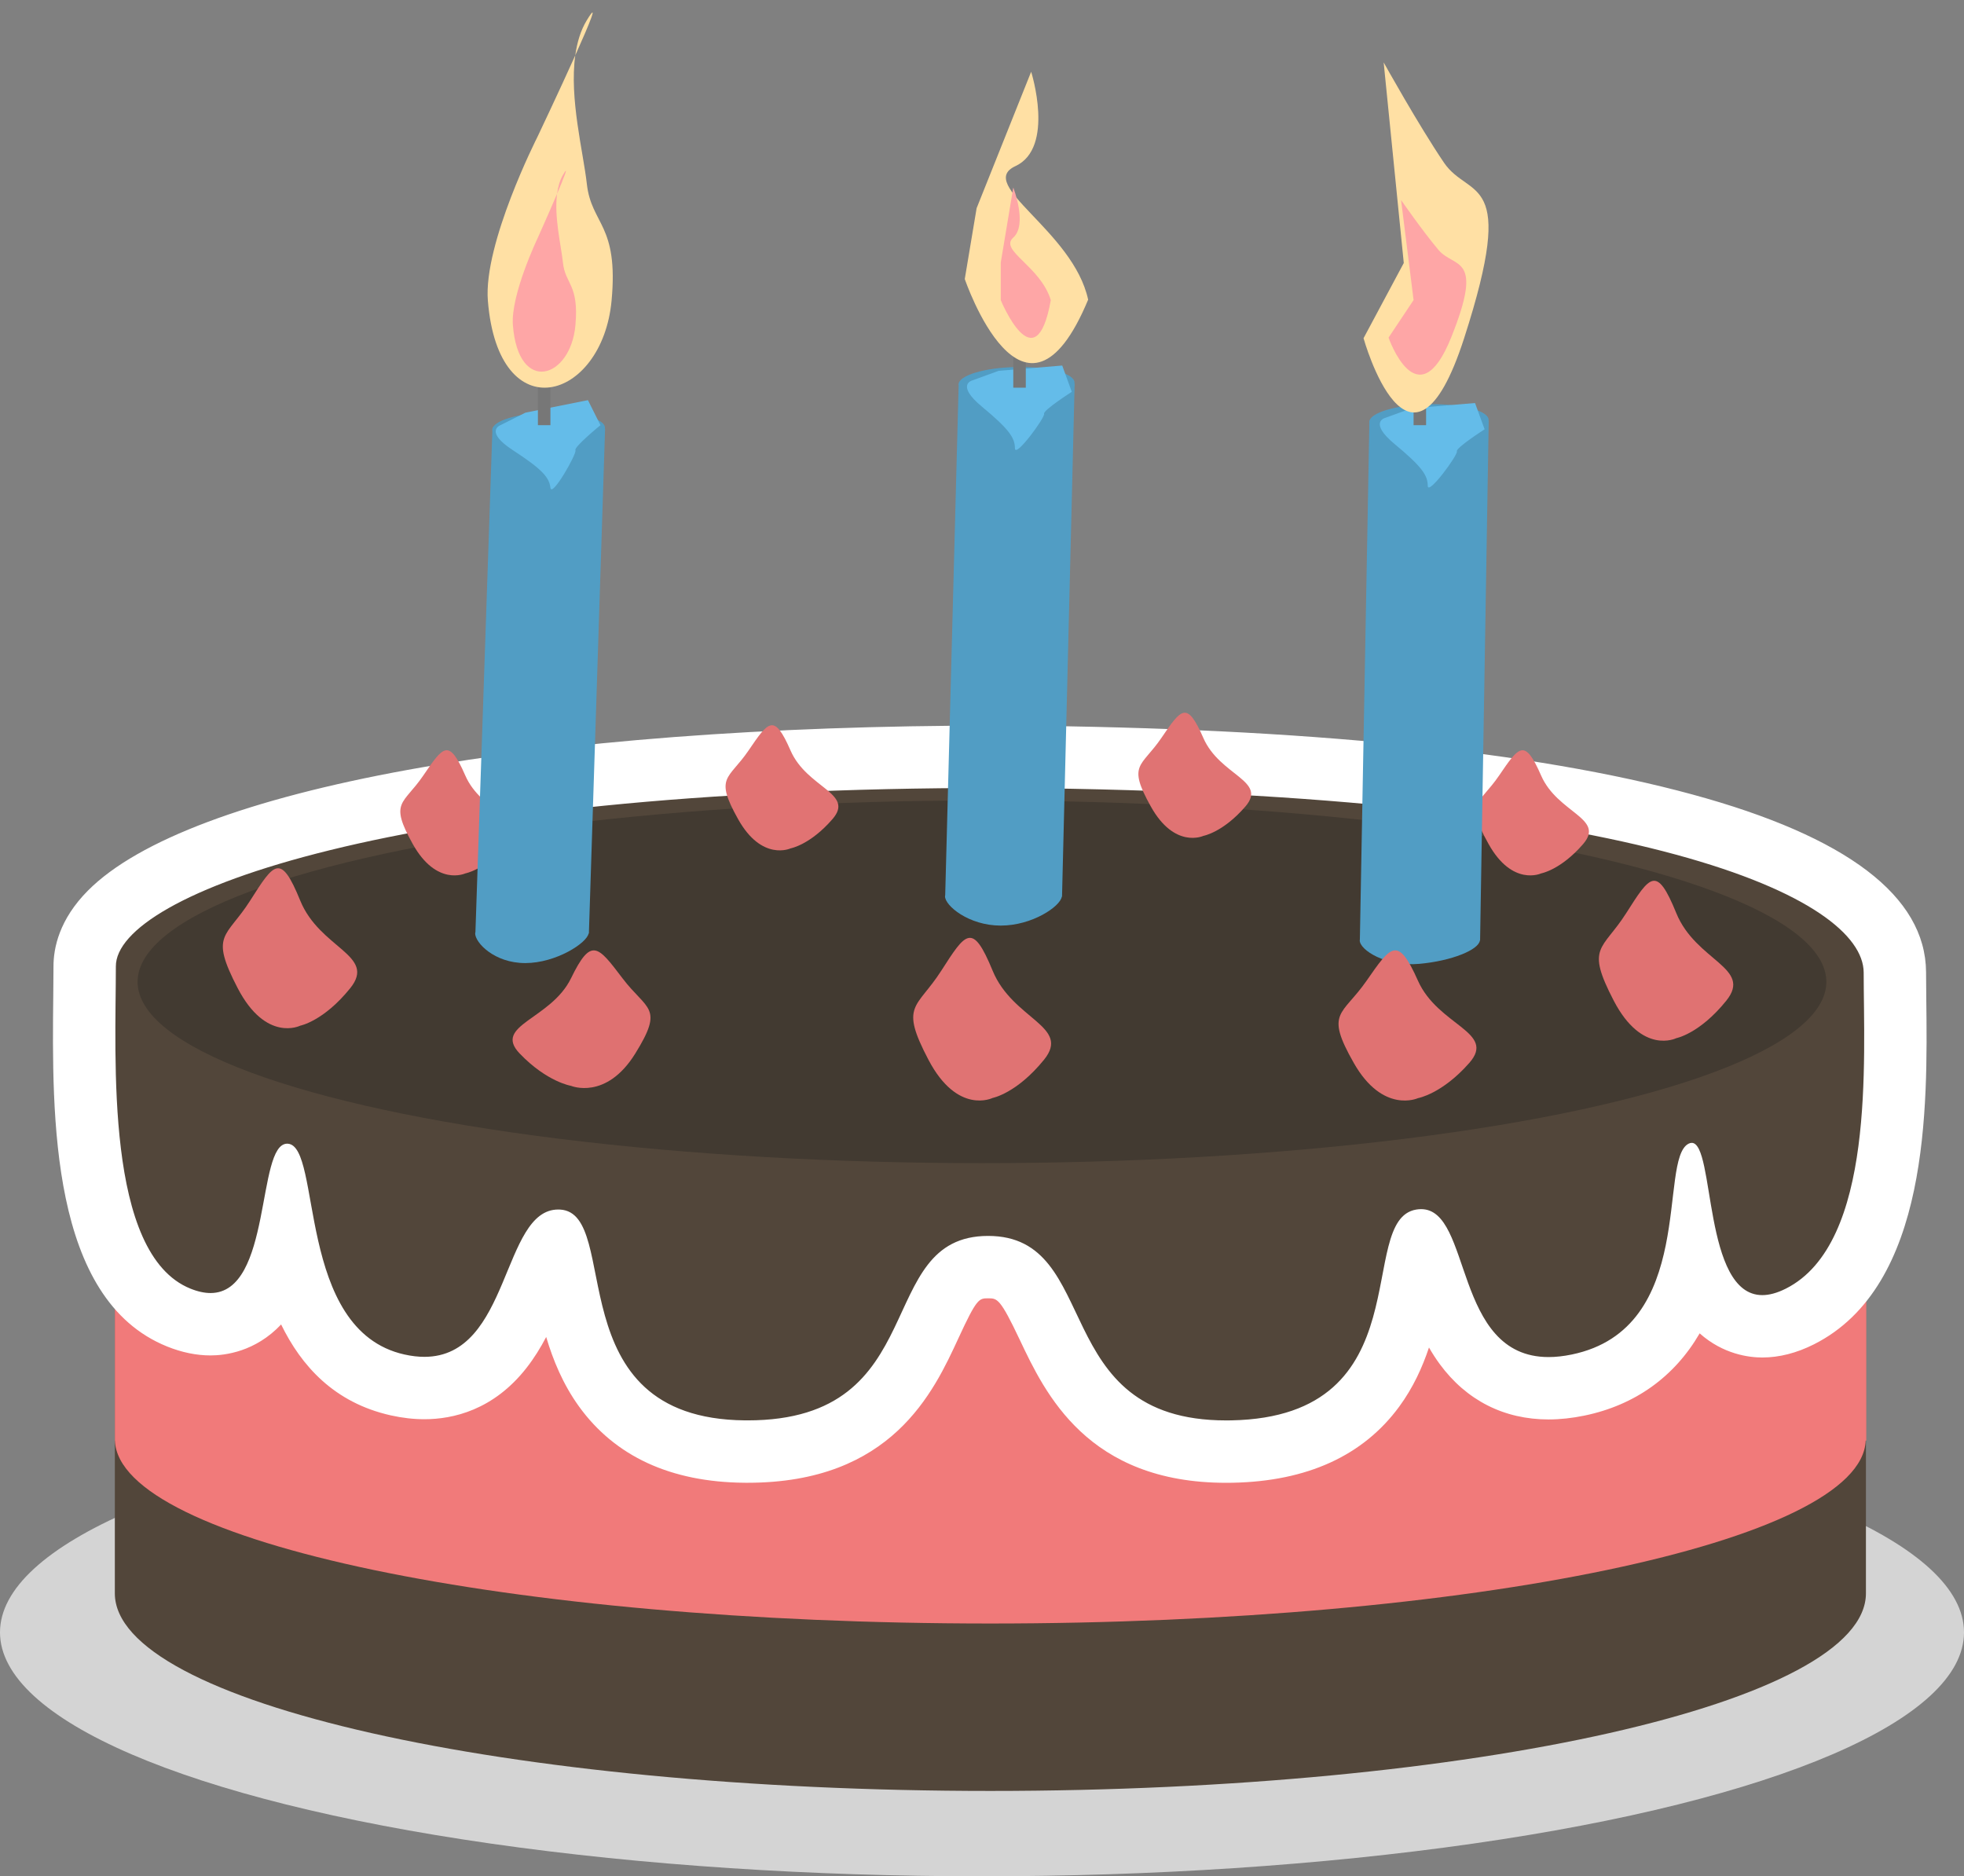 <?xml version="1.0" encoding="utf-8"?>
<!-- Generator: Adobe Illustrator 15.0.0, SVG Export Plug-In . SVG Version: 6.00 Build 0)  -->
<!DOCTYPE svg PUBLIC "-//W3C//DTD SVG 1.1//EN" "http://www.w3.org/Graphics/SVG/1.1/DTD/svg11.dtd">
<svg version="1.1" id="Cake" xmlns="http://www.w3.org/2000/svg" xmlns:xlink="http://www.w3.org/1999/xlink" x="0px" y="0px"
	 width="314.857px" height="300.801px" viewBox="0 0 314.857 300.801" enable-background="new 0 0 314.857 300.801"
	 xml:space="preserve">
<rect x="0" y="0" width="314.857" height="300.801" fill="#808080" stroke="none"/>
<g id="cake">
	<g id="shadow">
		<g>
			<ellipse fill-rule="evenodd" clip-rule="evenodd" fill="#D4D4D4" cx="157.429" cy="261.694" rx="157.429" ry="39.106"/>
		</g>
	</g>
	<g id="first_x5F_layer">
		<g>
			<path fill-rule="evenodd" clip-rule="evenodd" fill="#52463A" d="M18.41,206.852v48.579c0,17.498,62.843,31.683,140.363,31.683
				s140.363-14.185,140.363-31.683v-48.579H18.41z"/>
		</g>
	</g>
	<g id="second_x5F_layer">
		<g>
			<path fill-rule="evenodd" clip-rule="evenodd" fill="#F17A7A" d="M299.198,154.743H18.41v76.212h0.015
				c0.641,16.215,63.221,29.318,140.336,29.318c77.116,0,139.695-13.104,140.336-29.318h0.101V154.743z"/>
		</g>
	</g>
	<g id="topping">
		<g>
			<path fill-rule="evenodd" clip-rule="evenodd" fill="#52463A" d="M196.577,232.716c-19.076,0-24.563-11.592-28.57-20.057
				c-3.338-7.053-4.923-9.521-9.595-9.521c-4.622,0-6.056,2.267-9.291,9.276c-3.951,8.565-9.363,20.295-29.278,20.295l-0.467-0.002
				c-23.409-0.215-26.922-17.941-28.811-27.465c-0.374-1.887-0.901-4.547-1.442-5.94c-1.014,1.22-2.34,4.431-3.18,6.466
				c-2.754,6.672-6.917,16.755-17.91,16.755c-1.368,0-2.81-0.167-4.285-0.496c-11.724-2.614-15.761-13.644-17.769-22.749
				c-1.654,6.479-4.712,13.017-12.226,13.017c-1.624,0-3.34-0.36-5.101-1.072c-15.603-6.307-15.307-33.602-15.112-51.663
				c0.018-1.67,0.035-3.224,0.035-4.621c-0.019-2.985,1.35-5.901,4.067-8.636c11.453-11.524,55.48-24.982,141.867-24.982
				c0.998,0,2.003,0.002,3.012,0.006c86.993,0.733,141.108,13.966,141.253,34.534c0,1.367,0.018,2.845,0.037,4.434
				c0.192,16.016,0.514,42.821-15.267,50.76c-2.076,1.044-4.102,1.573-6.021,1.574c-0.001,0-0.001,0-0.002,0
				c-6.101-0.002-9.259-4.493-11.099-9.852c-2.082,8.14-6.692,16.836-18.422,19.267c-1.647,0.342-3.243,0.516-4.742,0.516
				c-12.426,0-16.277-11.252-18.577-17.975c-0.517-1.511-1.223-3.572-1.858-4.872c-0.497,1.457-0.954,3.86-1.287,5.606
				c-1.918,10.072-5.128,26.931-29.04,27.389C197.186,232.713,196.881,232.716,196.577,232.716z"/>
			<path fill="#FFFFFF" d="M159.51,126.32c0.991,0,1.991,0.002,2.993,0.006c101.515,0.855,136.188,17.78,136.271,29.569
				c0,13.918,1.91,43.454-12.477,50.691c-1.429,0.719-2.677,1.041-3.775,1.041c-9.551,0-7.566-24.41-11.311-24.41
				c-0.159,0-0.329,0.044-0.51,0.136c-4.934,2.505,1.427,29.619-18.716,33.794c-1.352,0.28-2.59,0.411-3.728,0.411
				c-15.328,0-12.231-23.714-20.432-23.714c-0.253,0-0.518,0.022-0.793,0.069c-9.865,1.67,1.277,33.201-29.632,33.794
				c-0.279,0.005-0.552,0.008-0.825,0.008c-28.696,0-19.638-29.577-38.165-29.577c-18.616,0-8.665,29.571-38.569,29.571
				c-0.139,0-0.28-0.001-0.421-0.002c-30.418-0.278-19.561-33.237-29.632-33.794c-0.101-0.006-0.199-0.008-0.297-0.008
				c-9.077,0-7.619,23.617-21.459,23.617c-0.984,0-2.048-0.12-3.197-0.376c-17.47-3.896-13.166-33.516-18.715-33.794
				c-0.027-0.001-0.052-0.002-0.079-0.002c-4.958,0-2.378,23.943-12.29,23.943c-0.954,0-2.024-0.222-3.227-0.708
				c-13.771-5.566-11.951-37.018-11.951-51.648C18.503,143.362,63.26,126.32,159.51,126.32 M159.51,116.32
				c-73.476,0-129.195,10.139-145.414,26.458c-4.578,4.606-5.532,9.162-5.521,12.186c0,1.374-0.017,2.9-0.035,4.542
				c-0.21,19.42-0.528,48.767,18.238,56.353c2.359,0.953,4.706,1.437,6.975,1.437c2.325,0,7.198-0.591,11.315-4.965
				c3.23,6.63,8.51,12.552,17.592,14.577c1.832,0.409,3.64,0.616,5.374,0.616c4.544,0,11.078-1.434,16.401-8.266
				c1.225-1.571,2.243-3.237,3.126-4.919c1.096,3.692,2.691,7.585,5.261,11.142c5.783,8.006,14.702,12.119,26.509,12.228
				l0.512,0.002c23.115,0,29.815-14.522,33.818-23.2c2.939-6.371,3.287-6.371,4.75-6.371c1.478,0,1.924,0,5.076,6.659
				c4.057,8.572,10.847,22.918,33.089,22.918c0.335,0,0.672-0.003,1.017-0.01c11.964-0.229,20.958-4.34,26.732-12.218
				c2.218-3.027,3.703-6.291,4.76-9.464c0.521,0.908,1.096,1.803,1.732,2.669c4.266,5.8,10.297,8.865,17.441,8.865
				c1.839,0,3.776-0.209,5.757-0.619c8.085-1.676,14.416-6.209,18.463-13.182c3.788,3.371,7.933,3.87,10.043,3.87
				c2.708,0,5.49-0.709,8.269-2.107c18.571-9.343,18.226-38.103,18.02-55.287c-0.019-1.566-0.037-3.023-0.037-4.338v-0.035v-0.035
				c-0.086-12.147-12.694-21.724-37.475-28.464c-25.476-6.929-62.052-10.642-108.712-11.035
				C161.525,116.322,160.513,116.32,159.51,116.32L159.51,116.32z"/>
		</g>
		<g id="Ellipse_1_2_">
			<g>
				<ellipse fill-rule="evenodd" clip-rule="evenodd" fill="#423A31" cx="157.425" cy="157.4" rx="135.365" ry="29.069"/>
			</g>
		</g>
	</g>
</g>
<g id="strawberries_x5F_back">
	<g id="strawberry_x5F_4">
		<g>
			<path fill-rule="evenodd" clip-rule="evenodd" fill="#E37575" d="M247.063,124.33c-2.643-6.043-3.519-4.717-6.735,0
				c-3.218,4.717-5.511,4.131-1.685,10.983c3.827,6.854,8.42,4.707,8.42,4.707s3.156-0.561,6.735-4.707
				S249.706,130.374,247.063,124.33z"/>
		</g>
	</g>
	<g id="strawberry_x5F_3">
		<g>
			<path fill-rule="evenodd" clip-rule="evenodd" fill="#E07373" d="M192.916,118.313c-2.643-6.043-3.519-4.717-6.735,0
				c-3.218,4.718-5.511,4.131-1.685,10.983c3.827,6.854,8.42,4.708,8.42,4.708s3.156-0.561,6.735-4.708
				C203.23,125.15,195.559,124.357,192.916,118.313z"/>
		</g>
	</g>
	<g id="strawberry_x5F_2">
		<g>
			<path fill-rule="evenodd" clip-rule="evenodd" fill="#E17373" d="M126.736,120.319c-2.643-6.044-3.519-4.717-6.736,0
				s-5.511,4.131-1.684,10.983c3.827,6.853,8.419,4.707,8.419,4.707s3.156-0.561,6.735-4.707S129.378,126.362,126.736,120.319z"/>
		</g>
	</g>
	<g id="strawberry_x5F_1">
		<g>
			<path fill-rule="evenodd" clip-rule="evenodd" fill="#DF7272" d="M74.594,124.33c-2.643-6.043-3.519-4.717-6.736,0
				s-5.511,4.131-1.684,10.983c3.827,6.854,8.419,4.707,8.419,4.707s3.156-0.561,6.735-4.707S77.236,130.374,74.594,124.33z"/>
		</g>
	</g>
</g>
<g id="candles">
	<g id="candle_x5F_left">
		<g id="Ellipse_3">
			<g>
				<path fill-rule="evenodd" clip-rule="evenodd" fill="#519DC4" d="M97.003,68.721l-0.054,0.001
					c0.008-0.043,0.025-0.085,0.026-0.128c0.046-1.446-3.971-2.548-8.964-2.46c-4.985,0.088-9.06,1.328-9.108,2.771
					c-0.002,0.065,0.013,0.129,0.027,0.193l-2.711,80.315c-0.019,0.064-0.038,0.13-0.041,0.195
					c-0.049,1.465,3.033,4.802,8.056,4.788c4.911-0.013,9.842-3.211,10.119-4.73h0.054L97.003,68.721z"/>
			</g>
		</g>
		<g id="Form_22">
			<g>
				<path fill-rule="evenodd" clip-rule="evenodd" fill="#64BCE9" d="M96.262,68.162l-2.005-4.011l-10.027,2.005l-4.011,2.006
					c0,0-2.648,0.979,2.005,4.011c4.654,3.031,5.825,4.338,6.017,6.017s4.277-5.494,4.011-6.017S96.262,68.162,96.262,68.162z"/>
			</g>
		</g>
		<g id="Form_23">
			<g>
				<rect x="86.235" y="58.135" fill-rule="evenodd" clip-rule="evenodd" fill="#777777" width="2.005" height="10.027"/>
			</g>
		</g>
		<g id="Form_24_Kopie">
			<g>
				<path fill-rule="evenodd" clip-rule="evenodd" fill="#FFE0A4" d="M94.078,3.238c-1,1.636-1.565,3.566-1.854,5.638
					C94.507,3.797,96.112-0.089,94.078,3.238z M94.078,29.472c-0.565-5.076-2.823-13.664-1.854-20.596
					c-2.599,5.778-6.078,13.101-6.078,13.101s-8.674,17.082-7.933,26.232c1.698,20.973,18.333,16.045,19.831,0
					C99.193,35.904,94.812,36.063,94.078,29.472z"/>
			</g>
		</g>
		<g id="Form_24">
			<g>
				<path fill-rule="evenodd" clip-rule="evenodd" fill="#FEA6A6" d="M90.246,42.091c-0.286-2.716-1.428-7.312-0.938-11.021
					c-1.314,3.093-3.073,7.011-3.073,7.011s-4.386,9.142-4.011,14.038c0.859,11.223,9.27,8.586,10.027,0
					C92.832,45.533,90.617,45.619,90.246,42.091z M90.246,28.053c-0.506,0.876-0.792,1.909-0.938,3.017
					C90.463,28.353,91.274,26.272,90.246,28.053z"/>
			</g>
		</g>
	</g>
	<g id="candle_x5F_mid">
		<g id="Ellipse_3_Kopie">
			<g>
				<path fill-rule="evenodd" clip-rule="evenodd" fill="#519DC4" d="M172.282,61.475l-0.044,0.001
					c0.007-0.038,0.022-0.075,0.023-0.113c0.036-1.471-4.107-2.6-9.247-2.521c-5.13,0.078-9.314,1.329-9.353,2.795
					c-0.001,0.051,0.014,0.1,0.022,0.149l-2.154,81.736c-0.011,0.05-0.029,0.099-0.03,0.149c-0.04,1.488,3.768,4.716,8.938,4.715
					c5.073-0.001,9.56-3.097,9.777-4.628h0.043L172.282,61.475z"/>
			</g>
		</g>
		<g id="Form_22_Kopie">
			<g>
				<path fill-rule="evenodd" clip-rule="evenodd" fill="#64BCE9" d="M170.289,58.601l-10.19,0.847l-4.214,1.534
					c0,0-2.743,0.671,1.534,4.214c4.277,3.543,5.291,4.975,5.289,6.664c0,1.689,4.877-4.969,4.672-5.519
					c-0.204-0.55,4.443-3.526,4.443-3.526L170.289,58.601z"/>
			</g>
		</g>
		<g id="Form_23_Kopie">
			<g>
				<rect x="162.442" y="52.124" fill-rule="evenodd" clip-rule="evenodd" fill="#777777" width="2.006" height="10.027"/>
			</g>
		</g>
		<g id="Form_25_Kopie">
			<g>
				<path fill-rule="evenodd" clip-rule="evenodd" fill="#FFE0A4" d="M162.776,26.638c6.392-2.951,2.533-15.135,2.533-15.135
					l-8.744,21.874l-1.899,11.352c0,0,9.511,27.998,19.779,3.311C172.061,36.986,156.386,29.589,162.776,26.638z"/>
			</g>
		</g>
		<g id="Form_25">
			<g>
				<path fill-rule="evenodd" clip-rule="evenodd" fill="#FEA6A6" d="M162.442,38.086c2.326-2.073,0-8.022,0-8.022l-2.006,12.033
					v6.016c0,0,5.602,13.615,8.021,0C166.788,42.62,160.116,40.158,162.442,38.086z"/>
			</g>
		</g>
	</g>
	<g id="candle_x5F_right">
		<g id="Ellipse_3_Kopie_2">
			<g>
				<path fill-rule="evenodd" clip-rule="evenodd" fill="#519DC4" d="M238.662,67.438l-0.036,0.001
					c0.005-0.034,0.02-0.068,0.02-0.103c0.025-1.488-4.248-2.623-9.536-2.532c-5.277,0.09-9.571,1.365-9.599,2.85
					c0,0.035,0.013,0.069,0.017,0.104h0l-1.522,82.869c-0.005,0.035-0.02,0.068-0.02,0.104c-0.027,1.598,4.252,4.271,9.573,3.787
					c5.208-0.475,9.504-2.252,9.689-3.748h0.031L238.662,67.438z"/>
			</g>
		</g>
		<g id="Form_22_Kopie_2">
			<g>
				<path fill-rule="evenodd" clip-rule="evenodd" fill="#64BCE9" d="M236.47,64.611l-10.191,0.847l-4.214,1.534
					c0,0-2.742,0.671,1.534,4.214c4.277,3.543,5.291,4.975,5.29,6.664c-0.001,1.69,4.877-4.969,4.672-5.519
					c-0.204-0.55,4.443-3.526,4.443-3.526L236.47,64.611z"/>
			</g>
		</g>
		<g id="Form_23_Kopie_2">
			<g>
				<rect x="226.617" y="58.135" fill-rule="evenodd" clip-rule="evenodd" fill="#777777" width="2.005" height="10.027"/>
			</g>
		</g>
		<g id="Form_26_Kopie">
			<g>
				<path fill-rule="evenodd" clip-rule="evenodd" fill="#FFE0A4" d="M231.494,26.083c-4.067-5.994-9.674-16.079-9.674-16.079
					l3.225,32.159l-6.45,12.06c0,0,7.478,26.775,16.125,0C243.366,27.446,235.562,32.078,231.494,26.083z"/>
			</g>
		</g>
		<g id="Form_26">
			<g>
				<path fill-rule="evenodd" clip-rule="evenodd" fill="#FEA6A6" d="M230.628,40.086c-2.529-2.991-6.017-8.022-6.017-8.022
					l2.006,16.044l-4.011,6.017c0,0,4.649,13.357,10.027,0C238.011,40.766,233.157,43.076,230.628,40.086z"/>
			</g>
		</g>
	</g>
</g>
<g id="strawberries_x5F_front">
	<g id="strawberry_x5F_5">
		<g>
			<path fill-rule="evenodd" clip-rule="evenodd" fill="#DF7272" d="M48.131,144.375c-3.147-7.725-4.19-6.029-8.022,0
				c-3.832,6.029-6.563,5.279-2.005,14.038s10.027,6.017,10.027,6.017s3.759-0.717,8.022-6.017S51.278,152.1,48.131,144.375z"/>
		</g>
	</g>
	<g id="strawberry_x5F_4_1_">
		<g>
			<path fill-rule="evenodd" clip-rule="evenodd" fill="#DF7171" d="M99.782,156.819c-3.932-5.188-5.002-6.647-8.232,0
				c-3.23,6.648-12.607,7.521-8.232,12.082c4.375,4.562,8.232,5.178,8.232,5.178s5.613,2.36,10.291-5.178
				S103.714,162.009,99.782,156.819z"/>
		</g>
	</g>
	<g id="strawberry_x5F_3_1_">
		<g>
			<path fill-rule="evenodd" clip-rule="evenodd" fill="#E07373" d="M159.133,155.618c-3.23-7.856-4.3-6.132-8.232,0
				c-3.932,6.132-6.735,5.37-2.058,14.278c4.678,8.909,10.291,6.12,10.291,6.12s3.858-0.729,8.232-6.12
				S162.363,163.475,159.133,155.618z"/>
		</g>
	</g>
	<g id="strawberry_x5F_2_1_">
		<g>
			<path fill-rule="evenodd" clip-rule="evenodd" fill="#E07272" d="M227.318,157.222c-3.229-7.252-4.3-5.66-8.232,0
				c-3.932,5.66-6.735,4.957-2.058,13.18c4.677,8.224,10.29,5.649,10.29,5.649s3.858-0.673,8.232-5.649
				C239.926,165.426,230.549,164.474,227.318,157.222z"/>
		</g>
	</g>
	<g id="strawberry_x5F_1_1_">
		<g>
			<path fill-rule="evenodd" clip-rule="evenodd" fill="#E07272" d="M268.731,146.381c-3.147-7.725-4.189-6.029-8.021,0
				c-3.832,6.028-6.563,5.279-2.006,14.038s10.027,6.016,10.027,6.016s3.76-0.716,8.022-6.016S271.879,154.104,268.731,146.381z"/>
		</g>
	</g>
</g>
</svg>
